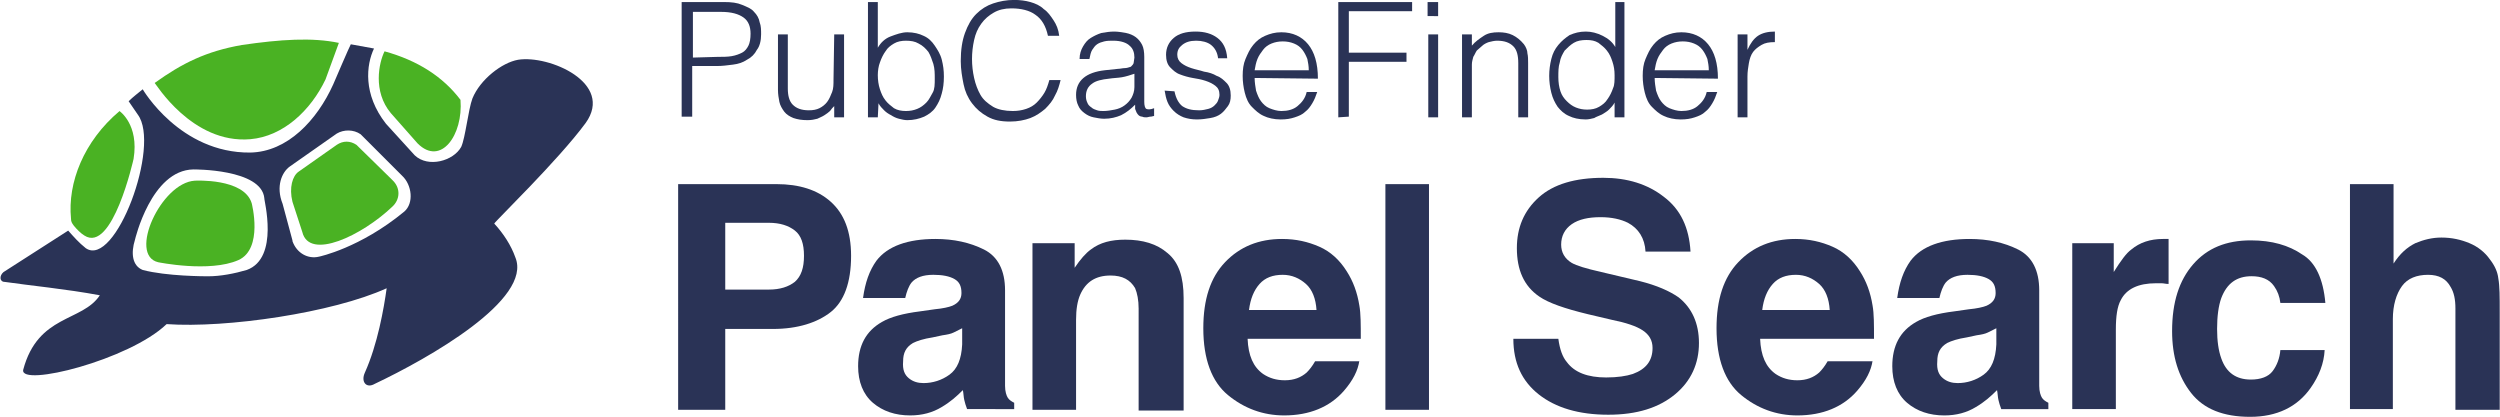 <?xml version="1.0" encoding="utf-8"?>
<!-- Generator: Adobe Illustrator 27.4.0, SVG Export Plug-In . SVG Version: 6.00 Build 0)  -->
<svg version="1.1" id="レイヤー_1" xmlns="http://www.w3.org/2000/svg" xmlns:xlink="http://www.w3.org/1999/xlink" x="0px"
	 y="0px" viewBox="0 0 355.6 59.3" style="enable-background:new 0 0 355.6 59.3;" xml:space="preserve">
<style type="text/css">
	.st0{fill:#4AB223;}
	.st1{fill:#2A3356;}
	.st2{enable-background:new    ;}
</style>
<g>
	<g>
		<path id="パス_105473" class="st0" d="M19,22.6c0.8-4.9-2-6.8-2-6.8c-5.1,4.3-7.4,10.2-6.9,15.3c0,0.4,0.1,0.6,0.4,1
			c0.4,0.5,1,1.1,1.5,1.4C16,36.1,19,22.6,19,22.6"/>
		<path id="パス_105474" class="st0" d="M43,33c1,4.1,8.5,0.5,12.8-3.6c1.1-1,1.2-2.6,0.1-3.7c-0.1-0.1-0.2-0.2-0.4-0.4l-4.8-4.7
			c-0.9-0.6-1.9-0.6-2.8,0l-5.4,3.8c-0.9,0.6-1.4,2.3-0.9,4.3L43,33z"/>
		<path id="パス_105475" class="st0" d="M35.6,19.8c4.7-0.4,8.6-4.1,10.7-8.5l1.9-5.2c-3.8-0.8-8.3-0.5-13.8,0.3
			C29.3,7.3,25.9,9,22,11.8C22.1,11.8,27.3,20.5,35.6,19.8"/>
		<path id="パス_105476" class="st0" d="M55.6,16.1l3.8,4.3c3.3,3.3,6.5-1.2,6.1-6.2c-2.5-3.3-6.1-5.6-10.8-6.9
			C53.9,8.9,53,13,55.6,16.1"/>
		<path id="パス_105477" class="st0" d="M22.5,37.3c0,0,7.3,1.5,11.4-0.3c3.6-1.6,1.9-8.1,1.9-8.1c-1.1-3.6-8.1-3.2-8.1-3.2
			C22.9,26,18.2,36.3,22.5,37.3"/>
		<path id="パス_105478" class="st1" d="M83.3,17.5c4.1-5.7-5.2-9.7-9.6-9c-2.3,0.4-5.4,2.8-6.5,5.5c-0.6,1.6-1,5.6-1.6,6.9
			c-1.1,2-4.7,3-6.6,1.2l-4.1-4.5c-3.3-4.2-2.8-8.4-1.7-10.7l-3.3-0.6c-0.1,0.1-2.5,5.7-2.5,5.7c-2.3,5.1-6.5,9.6-11.8,9.7
			c-10,0.1-15.3-9-15.3-9c-0.6,0.5-1.4,1.1-2,1.7l1.3,1.9c3.3,4.4-3.2,21.9-7.4,19c-1-0.8-1.7-1.6-2.5-2.5l-9.2,5.9
			c-0.6,0.5-0.6,1.4,0.2,1.4c3.4,0.5,8.7,1,13.5,1.9l0,0c-2.5,3.8-8.8,2.7-10.9,10.6c-0.5,2.5,15.1-1.4,20.4-6.5
			c8.5,0.6,23.6-1.6,31.3-5.1c-0.4,2.9-1.3,8-3.1,12c-0.6,1.3,0.2,2.3,1.4,1.6c7.6-3.6,22.5-12,20-18c-0.6-1.7-1.7-3.4-3-4.8
			C70.5,31.4,79.4,22.8,83.3,17.5 M10.3,33.5L10.3,33.5L10.3,33.5 M35.1,38.4c-1.7,0.5-3.7,0.9-5.5,0.9c-0.4,0-5.9,0-9.3-0.9
			c-1.5-0.6-1.7-2.4-1.1-4.3c0,0,2.3-9.9,8.3-10c0,0,9.7-0.1,10.1,4.1C37.5,28.3,39.8,36.7,35.1,38.4 M45.4,36.5
			c-1.6,0.4-3.2-0.5-3.8-2.2v-0.1L40.2,29c-1-2.5-0.1-4.5,1-5.3l6.7-4.7c1-0.6,2.4-0.6,3.4,0.1l5.9,5.9c1.4,1.3,1.7,3.9,0.3,5.1
			C51.2,35.3,45.4,36.5,45.4,36.5"/>
	</g>
	<g id="グループ_56575" transform="translate(135.559 3.99)">
		<g class="st2">
			<path class="st1" d="M-38.6,12.7V-3.7h6c1.1,0,1.9,0.1,2.6,0.4s1.3,0.5,1.7,1c0.4,0.4,0.7,0.9,0.8,1.5c0.2,0.5,0.2,1.1,0.2,1.7
				c0,0.9-0.2,1.7-0.6,2.2c-0.3,0.6-0.8,1.1-1.4,1.4c-0.6,0.4-1.2,0.6-2,0.7c-0.8,0.1-1.5,0.2-2.3,0.2h-3.5v7.2h-1.5V12.7z
				 M-33.5,4.1c0.7,0,1.4,0,2-0.1c0.6-0.1,1.1-0.3,1.5-0.5s0.7-0.6,0.9-1s0.3-1,0.3-1.7c0-1-0.3-1.8-1-2.3s-1.7-0.8-3.2-0.8h-4v6.5
				L-33.5,4.1L-33.5,4.1z"/>
			<path class="st1" d="M-16.9,0.9h1.4v11.8h-1.4v-1.6c-0.2,0.2-0.4,0.4-0.6,0.7c-0.2,0.2-0.5,0.4-0.8,0.6c-0.3,0.2-0.6,0.3-1,0.5
				c-0.4,0.1-0.8,0.2-1.4,0.2c-0.8,0-1.4-0.1-2-0.3c-0.5-0.2-1-0.5-1.3-0.9s-0.6-0.9-0.7-1.4s-0.2-1.1-0.2-1.7V0.9h1.4v7.7
				c0,1,0.2,1.8,0.7,2.3s1.2,0.8,2.3,0.8c0.6,0,1.1-0.1,1.5-0.3s0.8-0.5,1.1-0.9c0.3-0.4,0.5-0.9,0.7-1.4S-17,8-17,7.3L-16.9,0.9
				L-16.9,0.9z"/>
			<path class="st1" d="M-10.7,12.7h-1.4V-3.7h1.4v6.5c0.4-0.7,1-1.3,1.8-1.6s1.6-0.6,2.4-0.6c0.9,0,1.7,0.2,2.3,0.5
				C-3.5,1.4-3,1.9-2.6,2.5s0.8,1.2,1,2S-1.3,6-1.3,6.9s-0.1,1.7-0.3,2.4c-0.2,0.8-0.5,1.4-0.9,2s-1,1-1.6,1.3
				c-0.7,0.3-1.5,0.5-2.4,0.5c-0.4,0-0.8-0.1-1.2-0.2c-0.4-0.1-0.8-0.3-1.1-0.5c-0.4-0.2-0.7-0.4-1-0.7s-0.6-0.6-0.8-1l0,0
				L-10.7,12.7L-10.7,12.7z M-10.7,6.7c0,0.7,0.1,1.4,0.3,2s0.4,1.1,0.8,1.6c0.3,0.4,0.8,0.8,1.2,1.1c0.5,0.3,1.1,0.4,1.7,0.4
				s1.1-0.1,1.6-0.3s0.9-0.5,1.3-0.9s0.6-0.9,0.9-1.4s0.3-1.2,0.3-2c0-0.7,0-1.4-0.2-2.1C-3,4.5-3.2,3.9-3.5,3.4
				c-0.4-0.5-0.8-0.9-1.4-1.2C-5.4,1.9-6,1.8-6.7,1.8c-0.6,0-1.2,0.1-1.7,0.4s-0.9,0.6-1.2,1.1c-0.3,0.4-0.6,1-0.8,1.6
				C-10.6,5.4-10.7,6.1-10.7,6.7z"/>
			<path class="st1" d="M13.5,1.1c-0.3-1.4-0.9-2.4-1.8-3c-0.8-0.6-2-0.9-3.4-0.9c-1,0-1.8,0.2-2.5,0.6S4.5-1.3,4-0.6S3.2,0.8,3,1.7
				S2.7,3.5,2.7,4.4S2.8,6.2,3,7.1s0.5,1.7,0.9,2.4s1,1.2,1.8,1.7c0.7,0.4,1.7,0.6,2.8,0.6c0.7,0,1.3-0.1,1.9-0.3s1.1-0.5,1.5-0.9
				s0.8-0.9,1.1-1.4s0.5-1.1,0.7-1.8h1.6c-0.2,0.8-0.4,1.5-0.8,2.2c-0.3,0.7-0.8,1.3-1.4,1.9c-0.6,0.5-1.3,1-2.1,1.3
				s-1.8,0.5-2.9,0.5c-1.3,0-2.3-0.2-3.2-0.7s-1.6-1.1-2.2-1.9C2.1,9.9,1.7,9,1.5,8S1.1,5.9,1.1,4.7c0-1.6,0.2-2.9,0.6-4
				s0.9-2,1.6-2.7s1.5-1.2,2.4-1.5S7.6-4,8.7-4c0.8,0,1.6,0.1,2.3,0.3s1.4,0.5,1.9,1c0.6,0.4,1,1,1.4,1.6s0.7,1.3,0.8,2.2H13.5z"/>
			<path class="st1" d="M23.5,5.8c0.3,0,0.6-0.1,0.9-0.1s0.6-0.1,0.9-0.2c0.2-0.2,0.4-0.4,0.4-0.6s0.1-0.5,0.1-0.7
				c0-0.7-0.2-1.3-0.7-1.7c-0.4-0.4-1.2-0.7-2.3-0.7c-0.5,0-0.9,0-1.3,0.1s-0.7,0.2-1,0.4S20,2.8,19.8,3.1s-0.3,0.8-0.4,1.3H18
				c0-0.7,0.2-1.3,0.5-1.8s0.6-0.9,1.1-1.2s0.9-0.5,1.5-0.7c0.6-0.1,1.2-0.2,1.8-0.2s1.1,0.1,1.7,0.2c0.5,0.1,1,0.3,1.4,0.6
				s0.7,0.7,0.9,1.1s0.3,1,0.3,1.7v6.4c0,0.5,0.1,0.9,0.3,1s0.6,0.1,1.1-0.1v1.1c-0.1,0-0.3,0.1-0.5,0.1s-0.4,0.1-0.6,0.1
				s-0.4,0-0.6-0.1c-0.2,0-0.4-0.1-0.5-0.2s-0.2-0.2-0.3-0.4c-0.1-0.2-0.1-0.3-0.2-0.5c0-0.2,0-0.4,0-0.6c-0.6,0.6-1.2,1.1-2,1.5
				c-0.7,0.3-1.5,0.5-2.4,0.5c-0.5,0-1-0.1-1.5-0.2s-0.9-0.3-1.3-0.6S18,11.5,17.8,11c-0.2-0.4-0.3-0.9-0.3-1.5c0-2,1.4-3.2,4.1-3.5
				L23.5,5.8z M25.8,6.5C25.2,6.7,24.6,6.9,24,7s-1.2,0.1-1.8,0.2c-1,0.1-1.9,0.3-2.4,0.7c-0.6,0.4-0.9,1-0.9,1.8
				c0,0.4,0.1,0.7,0.2,0.9c0.1,0.3,0.3,0.5,0.6,0.7c0.2,0.2,0.5,0.3,0.8,0.4c0.3,0.1,0.6,0.1,0.9,0.1c0.5,0,1.1-0.1,1.6-0.2
				c0.5-0.1,1-0.3,1.4-0.6s0.7-0.6,1-1.1c0.2-0.4,0.4-0.9,0.4-1.5C25.8,8.4,25.8,6.5,25.8,6.5z"/>
			<path class="st1" d="M31.5,9c0.2,1,0.6,1.7,1.1,2.1c0.6,0.4,1.3,0.6,2.4,0.6c0.5,0,0.9-0.1,1.3-0.2c0.4-0.1,0.7-0.3,0.9-0.5
				s0.4-0.4,0.5-0.7s0.2-0.5,0.2-0.8c0-0.6-0.2-1-0.6-1.3c-0.4-0.3-0.8-0.5-1.4-0.7c-0.6-0.2-1.2-0.3-1.8-0.4s-1.3-0.3-1.8-0.5
				c-0.6-0.2-1-0.6-1.4-1s-0.6-1-0.6-1.8c0-1,0.4-1.8,1.1-2.4c0.7-0.6,1.7-0.9,3.1-0.9c1.3,0,2.3,0.3,3.1,0.9s1.3,1.5,1.4,2.9h-1.3
				c-0.1-0.9-0.5-1.5-1-1.9s-1.3-0.6-2.1-0.6c-0.9,0-1.5,0.2-2,0.6s-0.7,0.8-0.7,1.4c0,0.5,0.2,0.9,0.6,1.2c0.4,0.3,0.8,0.5,1.4,0.7
				c0.6,0.2,1.2,0.3,1.8,0.5c0.7,0.1,1.3,0.3,1.8,0.6c0.6,0.2,1,0.6,1.4,1s0.6,1,0.6,1.8c0,0.6-0.1,1.1-0.4,1.5s-0.6,0.8-1,1.1
				s-0.9,0.5-1.5,0.6C36,12.9,35.4,13,34.7,13s-1.3-0.1-1.9-0.3c-0.5-0.2-1-0.5-1.4-0.9s-0.7-0.8-0.9-1.3s-0.3-1-0.4-1.6L31.5,9
				L31.5,9z"/>
			<path class="st1" d="M42.9,7.1c0,0.6,0.1,1.2,0.2,1.8c0.2,0.6,0.4,1.1,0.7,1.5s0.7,0.8,1.2,1s1.1,0.4,1.7,0.4
				c0.9,0,1.7-0.2,2.3-0.7s1.1-1.1,1.3-2h1.5c-0.2,0.6-0.4,1.1-0.7,1.6s-0.6,0.9-1,1.2c-0.4,0.4-0.9,0.6-1.5,0.8s-1.2,0.3-2,0.3
				c-0.9,0-1.8-0.2-2.4-0.5c-0.7-0.3-1.2-0.8-1.7-1.3s-0.8-1.2-1-2s-0.3-1.6-0.3-2.4c0-0.9,0.1-1.7,0.4-2.4s0.6-1.4,1.1-2
				s1-1,1.7-1.3s1.4-0.5,2.3-0.5c1.6,0,2.9,0.6,3.8,1.7s1.4,2.7,1.4,4.9L42.9,7.1L42.9,7.1z M50.6,6c0-0.6-0.1-1.1-0.2-1.6
				c-0.2-0.5-0.4-0.9-0.7-1.3S49,2.4,48.5,2.2s-1-0.3-1.6-0.3S45.8,2,45.3,2.2s-0.9,0.5-1.2,0.9s-0.6,0.8-0.8,1.3S43,5.4,42.9,6
				H50.6z"/>
			<path class="st1" d="M54.8,12.7V-3.7h10.5v1.3h-9v5.9h8.2v1.3h-8.2v7.8L54.8,12.7L54.8,12.7z"/>
			<path class="st1" d="M67.5-1.7v-2H69v2H67.5z M67.6,12.7V0.9H69v11.8H67.6z"/>
			<path class="st1" d="M73.8,12.7h-1.4V0.9h1.4v1.6c0.5-0.6,1.1-1,1.7-1.4s1.3-0.5,2.1-0.5c0.7,0,1.4,0.1,2,0.4s1.1,0.7,1.6,1.3
				c0.3,0.4,0.5,0.9,0.5,1.3C81.8,4,81.8,4.5,81.8,5v7.7h-1.4V5c0-1.1-0.2-1.9-0.7-2.4s-1.2-0.8-2.3-0.8c-0.4,0-0.8,0.1-1.2,0.2
				c-0.3,0.1-0.7,0.3-0.9,0.5S74.7,3,74.5,3.2c-0.2,0.3-0.3,0.6-0.5,0.9c-0.1,0.4-0.2,0.7-0.2,1.1c0,0.3,0,0.7,0,1.1
				C73.8,6.3,73.8,12.7,73.8,12.7z"/>
			<path class="st1" d="M94.1-3.7h1.4v16.4h-1.4v-2.1l0,0c-0.2,0.4-0.5,0.7-0.8,1s-0.7,0.5-1,0.7c-0.4,0.2-0.8,0.3-1.1,0.5
				C90.8,12.9,90.4,13,90,13c-1,0-1.8-0.2-2.4-0.5c-0.7-0.3-1.2-0.8-1.6-1.3c-0.4-0.6-0.7-1.2-0.9-2c-0.2-0.8-0.3-1.6-0.3-2.4
				s0.1-1.6,0.3-2.4c0.2-0.8,0.5-1.4,1-2s1-1,1.6-1.4c0.7-0.3,1.4-0.5,2.3-0.5c0.8,0,1.6,0.2,2.4,0.6s1.4,0.9,1.8,1.6v-6.4
				C94.2-3.7,94.1-3.7,94.1-3.7z M94.1,6.7c0-0.7-0.1-1.3-0.3-1.9c-0.2-0.6-0.4-1.1-0.8-1.6c-0.3-0.4-0.8-0.8-1.2-1.1
				c-0.5-0.3-1-0.4-1.7-0.4s-1.3,0.1-1.8,0.4S87.4,2.8,87,3.2c-0.3,0.5-0.6,1-0.7,1.7c-0.2,0.6-0.2,1.3-0.2,2.1c0,0.7,0.1,1.4,0.3,2
				c0.2,0.6,0.5,1,0.9,1.4s0.8,0.7,1.3,0.9s1,0.3,1.6,0.3s1.2-0.1,1.7-0.4c0.5-0.3,0.9-0.6,1.2-1.1c0.3-0.4,0.6-1,0.8-1.6
				C94.1,8.1,94.1,7.4,94.1,6.7z"/>
			<path class="st1" d="M99.8,7.1c0,0.6,0.1,1.2,0.2,1.8c0.2,0.6,0.4,1.1,0.7,1.5c0.3,0.4,0.7,0.8,1.2,1s1.1,0.4,1.7,0.4
				c0.9,0,1.7-0.2,2.3-0.7s1.1-1.1,1.3-2h1.5c-0.2,0.6-0.4,1.1-0.7,1.6s-0.6,0.9-1,1.2c-0.4,0.4-0.9,0.6-1.5,0.8s-1.2,0.3-2,0.3
				c-0.9,0-1.8-0.2-2.4-0.5c-0.7-0.3-1.2-0.8-1.7-1.3s-0.8-1.2-1-2s-0.3-1.6-0.3-2.4c0-0.9,0.1-1.7,0.4-2.4s0.6-1.4,1.1-2
				s1-1,1.7-1.3s1.4-0.5,2.3-0.5c1.6,0,2.9,0.6,3.8,1.7s1.4,2.7,1.4,4.9L99.8,7.1L99.8,7.1z M107.5,6c0-0.6-0.1-1.1-0.2-1.6
				c-0.2-0.5-0.4-0.9-0.7-1.3s-0.7-0.7-1.2-0.9c-0.5-0.2-1-0.3-1.6-0.3s-1.1,0.1-1.6,0.3s-0.9,0.5-1.2,0.9s-0.6,0.8-0.8,1.3
				c-0.2,0.5-0.3,1-0.4,1.6C99.8,6,107.5,6,107.5,6z"/>
			<path class="st1" d="M113,12.7h-1.4V0.9h1.4v2.2l0,0c0.4-0.9,0.9-1.6,1.5-2s1.4-0.6,2.4-0.6V2c-0.8,0-1.4,0.1-1.9,0.4
				s-0.9,0.6-1.2,1s-0.5,1-0.6,1.6S113,6.2,113,6.9V12.7z"/>
		</g>
		<g class="st2">
			<path class="st1" d="M-25.6,42.8h-6.8v11.5h-6.7V22.2h14c3.2,0,5.8,0.8,7.7,2.5s2.9,4.2,2.9,7.7c0,3.8-1,6.5-2.9,8
				S-22.1,42.8-25.6,42.8z M-22.5,36.1c0.9-0.8,1.3-2,1.3-3.7s-0.4-2.9-1.3-3.6s-2.1-1.1-3.7-1.1h-6.2v9.5h6.2
				C-24.6,37.2-23.4,36.8-22.5,36.1z"/>
			<path class="st1" d="M-10.9,33.1C-9.3,31-6.4,30-2.5,30c2.6,0,4.9,0.5,6.9,1.5s3,3,3,5.8v10.9c0,0.8,0,1.7,0,2.7
				c0,0.8,0.2,1.4,0.4,1.7c0.2,0.3,0.5,0.5,0.9,0.7v0.9H2c-0.2-0.5-0.3-0.9-0.4-1.3c-0.1-0.4-0.1-0.9-0.2-1.4
				c-0.9,0.9-1.8,1.7-3,2.4c-1.3,0.8-2.8,1.2-4.5,1.2c-2.1,0-3.9-0.6-5.3-1.8s-2.1-3-2.1-5.2c0-2.9,1.1-5,3.4-6.3
				c1.2-0.7,3-1.2,5.4-1.5l2.1-0.3c1.1-0.1,2-0.3,2.5-0.5c0.9-0.4,1.3-1,1.3-1.8c0-1-0.3-1.6-1-2s-1.7-0.6-3-0.6
				c-1.5,0-2.5,0.4-3.1,1.1c-0.4,0.5-0.7,1.3-0.9,2.2h-6C-12.5,36.2-11.9,34.5-10.9,33.1z M-6.3,49.8c0.6,0.5,1.3,0.7,2.1,0.7
				c1.3,0,2.6-0.4,3.7-1.2s1.7-2.2,1.8-4.3v-2.3c-0.4,0.2-0.8,0.4-1.2,0.6c-0.4,0.2-0.9,0.3-1.6,0.4L-2.9,44
				c-1.3,0.2-2.2,0.5-2.8,0.8c-1,0.6-1.4,1.4-1.4,2.6C-7.2,48.6-6.9,49.3-6.3,49.8z"/>
			<path class="st1" d="M22.4,35.2c-2.1,0-3.5,0.9-4.3,2.7c-0.4,0.9-0.6,2.1-0.6,3.6v12.8h-6.2V30.6h6v3.5c0.8-1.2,1.6-2.1,2.3-2.6
				c1.3-1,2.9-1.4,4.9-1.4c2.5,0,4.5,0.6,6,1.9c1.6,1.3,2.3,3.4,2.3,6.4v16h-6.4V39.9c0-1.2-0.2-2.2-0.5-2.9
				C25.2,35.8,24.1,35.2,22.4,35.2z"/>
			<path class="st1" d="M57.8,47.3c-0.2,1.4-0.9,2.8-2.2,4.3c-2,2.3-4.9,3.5-8.5,3.5c-3,0-5.7-1-8-2.9s-3.5-5.1-3.5-9.5
				c0-4.1,1-7.2,3.1-9.4s4.8-3.3,8.1-3.3c2,0,3.7,0.4,5.3,1.1S55,33,56,34.6c0.9,1.4,1.5,3,1.8,4.9c0.2,1.1,0.2,2.7,0.2,4.7H41.9
				c0.1,2.4,0.8,4,2.2,5c0.9,0.6,1.9,0.9,3.1,0.9c1.3,0,2.3-0.4,3.1-1.1c0.4-0.4,0.8-0.9,1.2-1.6h6.3C57.8,47.4,57.8,47.3,57.8,47.3
				z M51.7,40.1c-0.1-1.6-0.6-2.9-1.5-3.7s-2-1.3-3.3-1.3c-1.4,0-2.5,0.4-3.3,1.3c-0.8,0.9-1.3,2.1-1.5,3.7H51.7z"/>
			<path class="st1" d="M61.5,22.2h6.2v32.1h-6.2C61.5,54.3,61.5,22.2,61.5,22.2z"/>
			<path class="st1" d="M92.9,49.7c1.6,0,2.9-0.2,3.8-0.5c1.9-0.7,2.8-1.9,2.8-3.7c0-1.1-0.5-1.9-1.4-2.5s-2.4-1.1-4.4-1.5l-3.4-0.8
				c-3.3-0.8-5.6-1.6-6.9-2.5c-2.2-1.5-3.2-3.8-3.2-6.9c0-2.9,1-5.3,3.1-7.2c2.1-1.9,5.2-2.8,9.2-2.8c3.4,0,6.3,0.9,8.6,2.7
				c2.4,1.8,3.6,4.4,3.8,7.8h-6.4c-0.1-1.9-1-3.3-2.5-4.1c-1-0.5-2.3-0.8-3.9-0.8c-1.7,0-3.1,0.3-4.1,1s-1.5,1.7-1.5,2.9
				c0,1.1,0.5,2,1.5,2.6c0.7,0.4,2,0.8,4.2,1.3l5.5,1.3c2.4,0.6,4.2,1.4,5.5,2.3c1.9,1.5,2.9,3.7,2.9,6.5c0,2.9-1.1,5.4-3.4,7.3
				S97.3,55,93.2,55c-4.2,0-7.5-1-9.9-2.9s-3.6-4.5-3.6-7.9h6.4c0.2,1.5,0.6,2.6,1.2,3.3C88.4,49,90.3,49.7,92.9,49.7z"/>
			<path class="st1" d="M130.8,47.3c-0.2,1.4-0.9,2.8-2.2,4.3c-2,2.3-4.9,3.5-8.5,3.5c-3,0-5.7-1-8-2.9s-3.5-5.1-3.5-9.5
				c0-4.1,1-7.2,3.1-9.4s4.8-3.3,8.1-3.3c2,0,3.7,0.4,5.3,1.1c1.6,0.7,2.9,1.9,3.9,3.5c0.9,1.4,1.5,3,1.8,4.9
				c0.2,1.1,0.2,2.7,0.2,4.7h-16.2c0.1,2.4,0.8,4,2.2,5c0.9,0.6,1.9,0.9,3.1,0.9c1.3,0,2.3-0.4,3.1-1.1c0.4-0.4,0.8-0.9,1.2-1.6h6.4
				L130.8,47.3L130.8,47.3z M124.7,40.1c-0.1-1.6-0.6-2.9-1.5-3.7s-2-1.3-3.3-1.3c-1.4,0-2.5,0.4-3.3,1.3c-0.8,0.9-1.3,2.1-1.5,3.7
				H124.7z"/>
			<path class="st1" d="M136.2,33.1c1.6-2.1,4.5-3.1,8.4-3.1c2.6,0,4.9,0.5,6.9,1.5c2,1,3,3,3,5.8v10.9c0,0.8,0,1.7,0,2.7
				c0,0.8,0.2,1.4,0.4,1.7s0.5,0.5,0.9,0.7v0.9h-6.7c-0.2-0.5-0.3-0.9-0.4-1.3c-0.1-0.4-0.1-0.9-0.2-1.4c-0.9,0.9-1.8,1.7-3,2.4
				c-1.3,0.8-2.8,1.2-4.5,1.2c-2.1,0-3.9-0.6-5.3-1.8c-1.4-1.2-2.1-3-2.1-5.2c0-2.9,1.1-5,3.4-6.3c1.2-0.7,3-1.2,5.4-1.5l2.1-0.3
				c1.1-0.1,2-0.3,2.5-0.5c0.9-0.4,1.3-1,1.3-1.8c0-1-0.3-1.6-1-2s-1.7-0.6-3-0.6c-1.5,0-2.5,0.4-3.1,1.1c-0.4,0.5-0.7,1.3-0.9,2.2
				h-6C134.6,36.2,135.2,34.5,136.2,33.1z M140.8,49.8c0.6,0.5,1.3,0.7,2.1,0.7c1.3,0,2.6-0.4,3.7-1.2s1.7-2.2,1.8-4.3v-2.3
				c-0.4,0.2-0.8,0.4-1.2,0.6c-0.4,0.2-0.9,0.3-1.6,0.4l-1.4,0.3c-1.3,0.2-2.2,0.5-2.8,0.8c-1,0.6-1.4,1.4-1.4,2.6
				C139.9,48.6,140.2,49.3,140.8,49.8z"/>
			<path class="st1" d="M171.1,36.3c-2.5,0-4.2,0.8-5,2.4c-0.5,0.9-0.7,2.3-0.7,4.2v11.3h-6.2V30.6h5.9v4.1c1-1.6,1.8-2.7,2.5-3.2
				c1.2-1,2.7-1.5,4.5-1.5c0.1,0,0.2,0,0.3,0s0.3,0,0.5,0v6.4c-0.4,0-0.7-0.1-1-0.1S171.3,36.3,171.1,36.3z"/>
			<path class="st1" d="M195.2,39.1h-6.4c-0.1-0.9-0.4-1.7-0.9-2.4c-0.7-1-1.8-1.4-3.2-1.4c-2.1,0-3.5,1-4.3,3.1
				c-0.4,1.1-0.6,2.6-0.6,4.4c0,1.7,0.2,3.1,0.6,4.2c0.7,2,2.1,3,4.2,3c1.4,0,2.5-0.4,3.1-1.2s1-1.8,1.1-3h6.3
				c-0.1,1.9-0.8,3.7-2,5.4c-1.9,2.7-4.8,4.1-8.6,4.1s-6.6-1.1-8.4-3.4c-1.8-2.3-2.7-5.2-2.7-8.8c0-4.1,1-7.2,3-9.5s4.7-3.4,8.2-3.4
				c3,0,5.4,0.7,7.3,2C193.8,33.3,194.9,35.7,195.2,39.1z"/>
			<path class="st1" d="M220,40.4v13.9h-6.3V39.9c0-1.3-0.2-2.3-0.7-3.1c-0.6-1.1-1.6-1.7-3.2-1.7c-1.6,0-2.9,0.5-3.7,1.6
				s-1.3,2.7-1.3,4.7v12.8h-6.1v-32h6.2v11.3c0.9-1.4,1.9-2.3,3.1-2.9c1.2-0.5,2.4-0.8,3.7-0.8c1.5,0,2.8,0.3,4,0.8s2.2,1.3,2.9,2.3
				c0.7,0.9,1.1,1.8,1.2,2.7C220,36.7,220,38.2,220,40.4z"/>
		</g>
	</g>
</g>
</svg>
